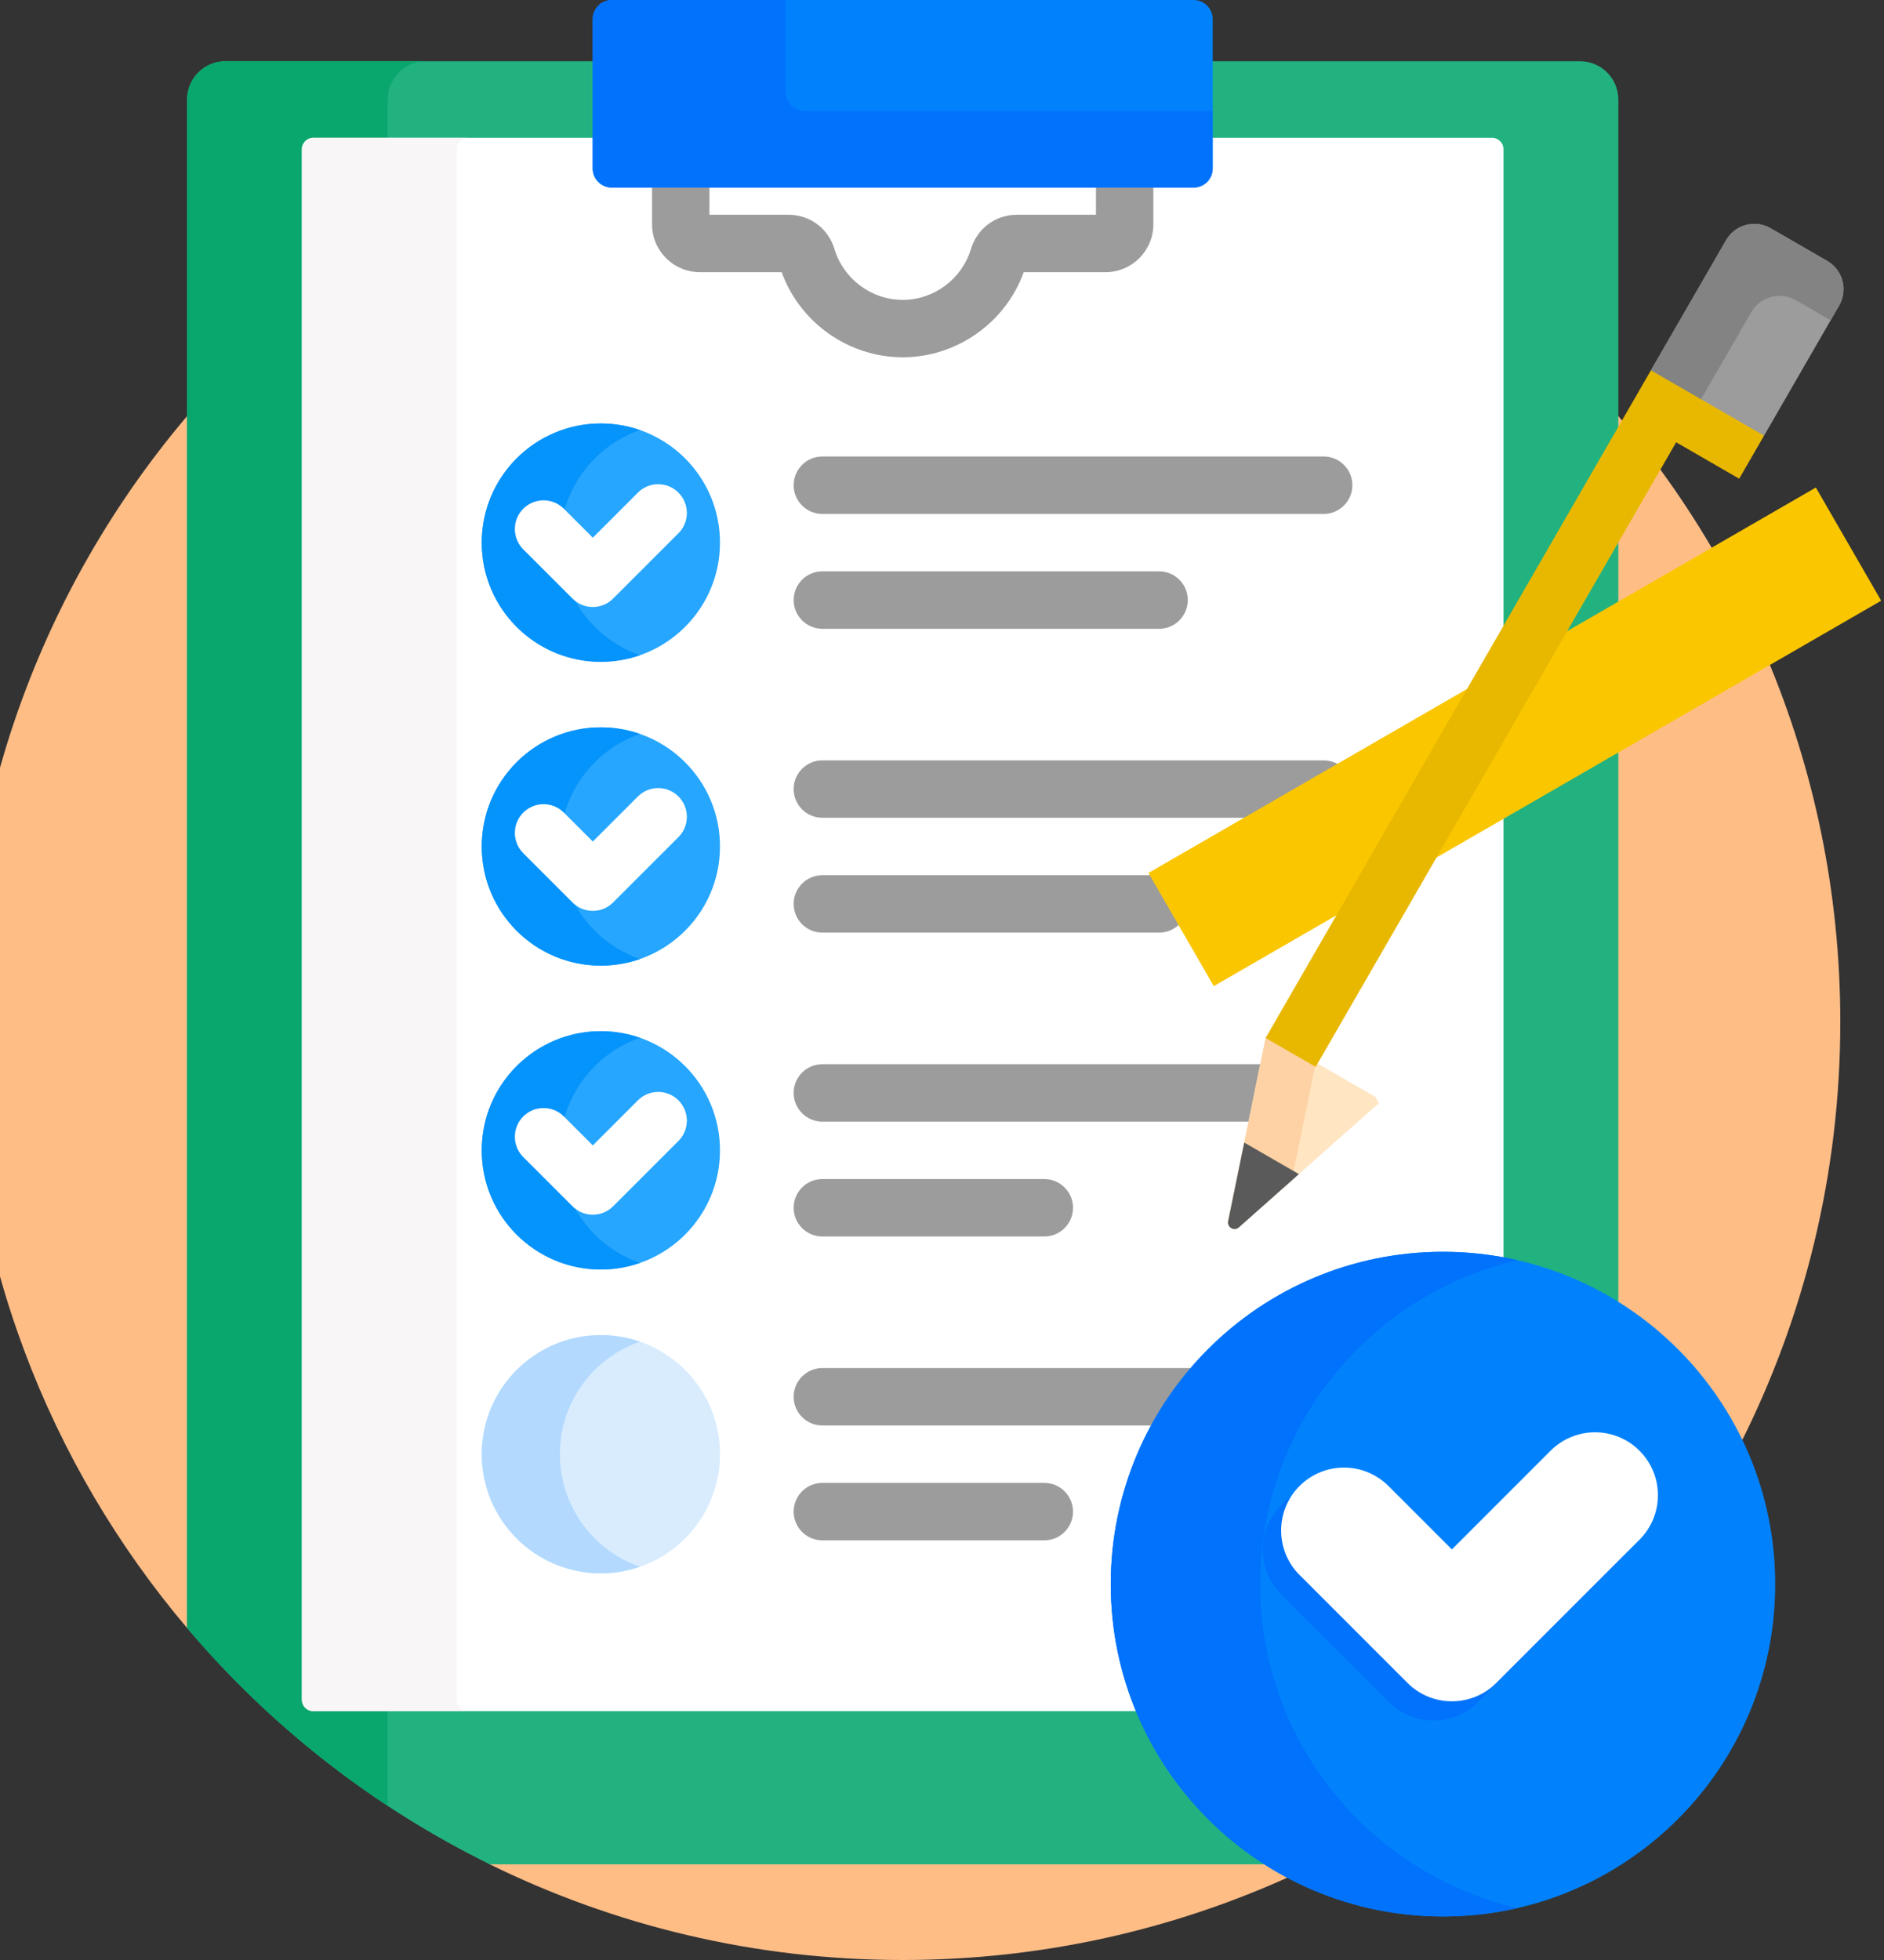 <svg width="50" height="52" viewBox="0 0 50 52" fill="none" xmlns="http://www.w3.org/2000/svg" xmlns:xlink="http://www.w3.org/1999/xlink">
<rect x="0" y="0" width="50" height="52" fill="#333333" stroke="none"/>
<path d="M23.957,2.234C10.215,2.234 -0.926,13.375 -0.926,27.117C-0.926,33.246 1.291,38.856 4.965,43.192L12.998,49.461C16.304,51.086 20.024,52 23.957,52C27.641,52 31.138,51.198 34.284,49.762C31.492,48.307 29.58,45.388 29.58,42.028C29.58,37.222 33.49,33.313 38.296,33.313C41.776,33.313 44.784,35.363 46.181,38.319C47.881,34.952 48.84,31.147 48.84,27.117C48.84,13.375 37.699,2.234 23.957,2.234Z" fill="#FFBD86"/>
<path d="M29.58,42.028C29.58,37.222 33.49,33.313 38.296,33.313C40.006,33.313 41.602,33.81 42.949,34.664L42.949,2.641C42.949,2.08 42.494,1.625 41.934,1.625L32.082,1.625L32.082,4.469C32.082,4.693 31.9,4.875 31.676,4.875L16.238,4.875C16.014,4.875 15.832,4.693 15.832,4.469L15.832,1.625L5.98,1.625C5.42,1.625 4.965,2.08 4.965,2.641L4.965,43.192C7.171,45.796 9.903,47.94 12.998,49.461L33.75,49.461C31.251,47.927 29.58,45.169 29.58,42.028Z" fill="#22B27F"/>
<path d="M10.289,2.641C10.289,2.08 10.744,1.625 11.305,1.625L5.98,1.625C5.42,1.625 4.965,2.08 4.965,2.641L4.965,43.192C6.503,45.007 8.296,46.597 10.289,47.91L10.289,2.641Z" fill="#09A76D"/>
<path d="M29.58,42.028C29.58,37.222 33.49,33.312 38.296,33.312C38.845,33.312 39.381,33.366 39.902,33.463L39.902,3.961C39.902,3.793 39.766,3.656 39.598,3.656L32.082,3.656L32.082,4.469C32.082,4.693 31.9,4.875 31.676,4.875L16.238,4.875C16.014,4.875 15.832,4.693 15.832,4.469L15.832,3.656L8.316,3.656C8.148,3.656 8.012,3.793 8.012,3.961L8.012,45.094C8.012,45.262 8.148,45.398 8.316,45.398L30.259,45.398C29.822,44.361 29.58,43.222 29.58,42.028Z" fill="#FFFFFF"/>
<path d="M12.117,45.094L12.117,3.961C12.117,3.793 12.254,3.656 12.422,3.656L8.316,3.656C8.148,3.656 8.012,3.793 8.012,3.961L8.012,45.094C8.012,45.262 8.148,45.398 8.316,45.398L12.422,45.398C12.254,45.398 12.117,45.262 12.117,45.094Z" fill="#F8F6F6"/>
<path d="M29.086,4.875L29.086,5.698L26.984,5.698C26.419,5.698 25.93,6.064 25.767,6.61C25.529,7.402 24.785,7.956 23.957,7.956C23.129,7.956 22.385,7.402 22.147,6.61C21.984,6.064 21.495,5.698 20.93,5.698L18.828,5.698L18.828,4.875L17.305,4.875L17.305,5.952C17.305,6.652 17.874,7.221 18.574,7.221L20.745,7.221C21.227,8.559 22.522,9.479 23.957,9.479C25.392,9.479 26.687,8.559 27.169,7.221L29.34,7.221C30.04,7.221 30.609,6.652 30.609,5.952L30.609,4.875L29.086,4.875Z" fill="#9C9C9C"/>
<path d="M15.946,17.558C17.692,17.558 19.108,16.142 19.108,14.397C19.108,12.651 17.692,11.235 15.946,11.235C14.2,11.235 12.785,12.651 12.785,14.397C12.785,16.142 14.2,17.558 15.946,17.558Z" fill="#26A6FE"/>
<path d="M14.86,14.397C14.86,13.014 15.747,11.84 16.984,11.41C16.659,11.298 16.31,11.235 15.946,11.235C14.201,11.235 12.785,12.651 12.785,14.397C12.785,16.142 14.2,17.558 15.946,17.558C16.31,17.558 16.659,17.496 16.984,17.383C15.747,16.953 14.86,15.779 14.86,14.397Z" fill="#0593FC"/>
<path d="M15.733,16.104C15.538,16.104 15.343,16.03 15.194,15.881L13.887,14.575C13.59,14.277 13.59,13.795 13.887,13.497C14.185,13.2 14.667,13.2 14.964,13.497L15.733,14.266L16.929,13.07C17.226,12.772 17.708,12.772 18.006,13.07C18.303,13.367 18.303,13.85 18.006,14.147L16.271,15.881C16.123,16.03 15.928,16.104 15.733,16.104Z" fill="#FFFFFF"/>
<path d="M35.129,13.635L21.824,13.635C21.404,13.635 21.063,13.294 21.063,12.873C21.063,12.452 21.404,12.111 21.824,12.111L35.129,12.111C35.55,12.111 35.891,12.452 35.891,12.873C35.891,13.294 35.55,13.635 35.129,13.635Z" fill="#9C9C9C"/>
<path d="M30.762,16.682L21.824,16.682C21.404,16.682 21.063,16.341 21.063,15.92C21.063,15.499 21.404,15.158 21.824,15.158L30.762,15.158C31.182,15.158 31.523,15.499 31.523,15.92C31.523,16.341 31.182,16.682 30.762,16.682Z" fill="#9C9C9C"/>
<path d="M15.946,25.619C17.692,25.619 19.108,24.204 19.108,22.458C19.108,20.712 17.692,19.297 15.946,19.297C14.2,19.297 12.785,20.712 12.785,22.458C12.785,24.204 14.2,25.619 15.946,25.619Z" fill="#26A6FE"/>
<path d="M14.86,22.458C14.86,21.076 15.747,19.901 16.984,19.472C16.659,19.359 16.31,19.297 15.946,19.297C14.201,19.297 12.785,20.712 12.785,22.458C12.785,24.204 14.2,25.619 15.946,25.619C16.31,25.619 16.659,25.557 16.984,25.444C15.747,25.015 14.86,23.84 14.86,22.458Z" fill="#0593FC"/>
<path d="M15.733,24.166C15.538,24.166 15.343,24.092 15.194,23.943L13.887,22.636C13.59,22.339 13.59,21.856 13.887,21.559C14.185,21.261 14.667,21.261 14.964,21.559L15.733,22.327L16.929,21.131C17.226,20.834 17.708,20.834 18.006,21.131C18.303,21.429 18.303,21.911 18.006,22.209L16.271,23.943C16.123,24.092 15.928,24.166 15.733,24.166Z" fill="#FFFFFF"/>
<path d="M35.129,21.696L21.824,21.696C21.404,21.696 21.063,21.355 21.063,20.935C21.063,20.514 21.404,20.173 21.824,20.173L35.129,20.173C35.55,20.173 35.891,20.514 35.891,20.935C35.891,21.355 35.55,21.696 35.129,21.696Z" fill="#9C9C9C"/>
<path d="M30.762,24.743L21.824,24.743C21.404,24.743 21.063,24.402 21.063,23.981C21.063,23.561 21.404,23.22 21.824,23.22L30.762,23.22C31.182,23.22 31.523,23.561 31.523,23.981C31.523,24.402 31.182,24.743 30.762,24.743Z" fill="#9C9C9C"/>
<path d="M15.946,33.681C17.692,33.681 19.108,32.266 19.108,30.52C19.108,28.774 17.692,27.358 15.946,27.358C14.2,27.358 12.785,28.774 12.785,30.52C12.785,32.266 14.2,33.681 15.946,33.681Z" fill="#26A6FE"/>
<path d="M14.86,30.52C14.86,29.137 15.747,27.963 16.984,27.533C16.659,27.421 16.31,27.358 15.946,27.358C14.201,27.358 12.785,28.774 12.785,30.52C12.785,32.265 14.2,33.681 15.946,33.681C16.31,33.681 16.659,33.619 16.984,33.506C15.747,33.076 14.86,31.902 14.86,30.52Z" fill="#0593FC"/>
<path d="M15.733,32.227C15.538,32.227 15.343,32.153 15.194,32.004L13.887,30.698C13.59,30.4 13.59,29.918 13.887,29.62C14.185,29.323 14.667,29.323 14.964,29.62L15.733,30.389L16.929,29.193C17.226,28.895 17.708,28.895 18.006,29.193C18.303,29.49 18.303,29.973 18.006,30.27L16.271,32.004C16.123,32.153 15.928,32.227 15.733,32.227Z" fill="#FFFFFF"/>
<path d="M33.549,28.234L21.824,28.234C21.404,28.234 21.063,28.575 21.063,28.996C21.063,29.417 21.404,29.758 21.824,29.758L33.238,29.758L33.549,28.234Z" fill="#9C9C9C"/>
<path d="M33.774,27.527L33.588,27.538L32.594,32.398C32.56,32.561 32.754,32.673 32.878,32.562L36.59,29.271L36.51,29.107L33.774,27.527Z" fill="#FFE5C2"/>
<path d="M34.921,28.19L33.774,27.527L33.588,27.538L32.594,32.398C32.56,32.561 32.754,32.673 32.878,32.562L34.281,31.319L34.921,28.19Z" fill="#FED2A4"/>
<path d="M27.715,32.805L21.824,32.805C21.404,32.805 21.063,32.464 21.063,32.043C21.063,31.622 21.404,31.281 21.824,31.281L27.715,31.281C28.136,31.281 28.477,31.622 28.477,32.043C28.477,32.464 28.136,32.805 27.715,32.805Z" fill="#9C9C9C"/>
<path d="M15.946,41.742C17.692,41.742 19.108,40.327 19.108,38.581C19.108,36.835 17.692,35.42 15.946,35.42C14.2,35.42 12.785,36.835 12.785,38.581C12.785,40.327 14.2,41.742 15.946,41.742Z" fill="#D8ECFE"/>
<path d="M14.86,38.581C14.86,37.199 15.747,36.024 16.984,35.595C16.659,35.482 16.31,35.42 15.946,35.42C14.201,35.42 12.785,36.835 12.785,38.581C12.785,40.327 14.2,41.742 15.946,41.742C16.31,41.742 16.659,41.68 16.984,41.567C15.747,41.138 14.86,39.964 14.86,38.581Z" fill="#B3DAFE"/>
<path d="M31.739,36.296L21.824,36.296C21.404,36.296 21.063,36.637 21.063,37.058C21.063,37.478 21.404,37.819 21.824,37.819L30.667,37.819C30.97,37.273 31.33,36.763 31.739,36.296Z" fill="#9C9C9C"/>
<path d="M27.715,40.866L21.824,40.866C21.404,40.866 21.063,40.525 21.063,40.104C21.063,39.684 21.404,39.343 21.824,39.343L27.715,39.343C28.136,39.343 28.477,39.684 28.477,40.104C28.477,40.525 28.136,40.866 27.715,40.866Z" fill="#9C9C9C"/>
<path d="M31.676,4.977L16.238,4.977C15.958,4.977 15.73,4.749 15.73,4.469L15.73,0.508C15.73,0.227 15.958,0 16.238,0L31.676,0C31.956,0 32.184,0.227 32.184,0.508L32.184,4.469C32.184,4.749 31.956,4.977 31.676,4.977Z" fill="#0182FC"/>
<path d="M21.36,2.945C21.079,2.945 20.852,2.718 20.852,2.438L20.852,0L16.238,0C15.958,0 15.73,0.227 15.73,0.508L15.73,4.469C15.73,4.749 15.958,4.977 16.238,4.977L31.676,4.977C31.956,4.977 32.184,4.749 32.184,4.469L32.184,2.945L21.36,2.945Z" fill="#0172FB"/>
<path d="M48.493,6.922L46.992,6.056C46.577,5.816 46.047,5.958 45.808,6.373L43.814,9.825L43.906,9.978L46.608,11.538L46.817,11.559L48.81,8.106C49.049,7.692 48.907,7.162 48.493,6.922Z" fill="#9C9C9C"/>
<path d="M34.472,31.15L33.021,30.313L32.594,32.398C32.56,32.562 32.754,32.673 32.878,32.563L34.472,31.15Z" fill="#5A5A5A"/>
<path d="M38.469,9.322L41.936,9.322L41.936,29.774L38.469,29.774L38.469,9.322Z" transform="rotate(60.001 40.202 19.548)" fill="#FAC600"/>
<path d="M46.478,8.281C46.717,7.867 47.247,7.725 47.661,7.964L48.584,8.497L48.81,8.106C49.049,7.692 48.907,7.162 48.493,6.922L46.992,6.056C46.577,5.816 46.047,5.958 45.808,6.373L43.814,9.825L43.906,9.978L45.1,10.667L46.478,8.281Z" fill="#838383"/>
<path d="M44.484,11.734L46.157,12.7L46.816,11.558L43.814,9.825L33.588,27.538L34.917,28.305L44.484,11.734Z" fill="#E8B800"/>
<path d="M38.296,50.845C43.165,50.845 47.113,46.898 47.113,42.028C47.113,37.159 43.165,33.211 38.296,33.211C33.426,33.211 29.479,37.159 29.479,42.028C29.479,46.898 33.426,50.845 38.296,50.845Z" fill="#0182FC"/>
<path d="M33.445,42.028C33.445,37.841 36.365,34.335 40.279,33.435C39.642,33.288 38.978,33.211 38.296,33.211C33.426,33.211 29.479,37.159 29.479,42.028C29.479,46.898 33.426,50.845 38.296,50.845C38.978,50.845 39.642,50.768 40.279,50.621C36.365,49.722 33.445,46.216 33.445,42.028Z" fill="#0172FB"/>
<path d="M38.044,45.649C37.617,45.649 37.19,45.486 36.864,45.16L34,42.297C33.349,41.645 33.349,40.589 34,39.937C34.652,39.285 35.709,39.285 36.36,39.937L38.043,41.62L40.663,39C41.315,38.349 42.372,38.349 43.023,39.001C43.675,39.652 43.675,40.709 43.023,41.36L39.223,45.16C38.898,45.486 38.471,45.649 38.044,45.649Z" fill="#0172FB"/>
<path d="M38.532,45.137C38.105,45.137 37.678,44.974 37.352,44.648L34.489,41.785C33.837,41.133 33.837,40.077 34.489,39.425C35.14,38.773 36.197,38.774 36.849,39.425L38.532,41.108L41.151,38.489C41.803,37.837 42.86,37.837 43.511,38.489C44.163,39.141 44.163,40.197 43.511,40.849L39.712,44.648C39.386,44.974 38.959,45.137 38.532,45.137Z" fill="#FFFFFF"/>
</svg>

